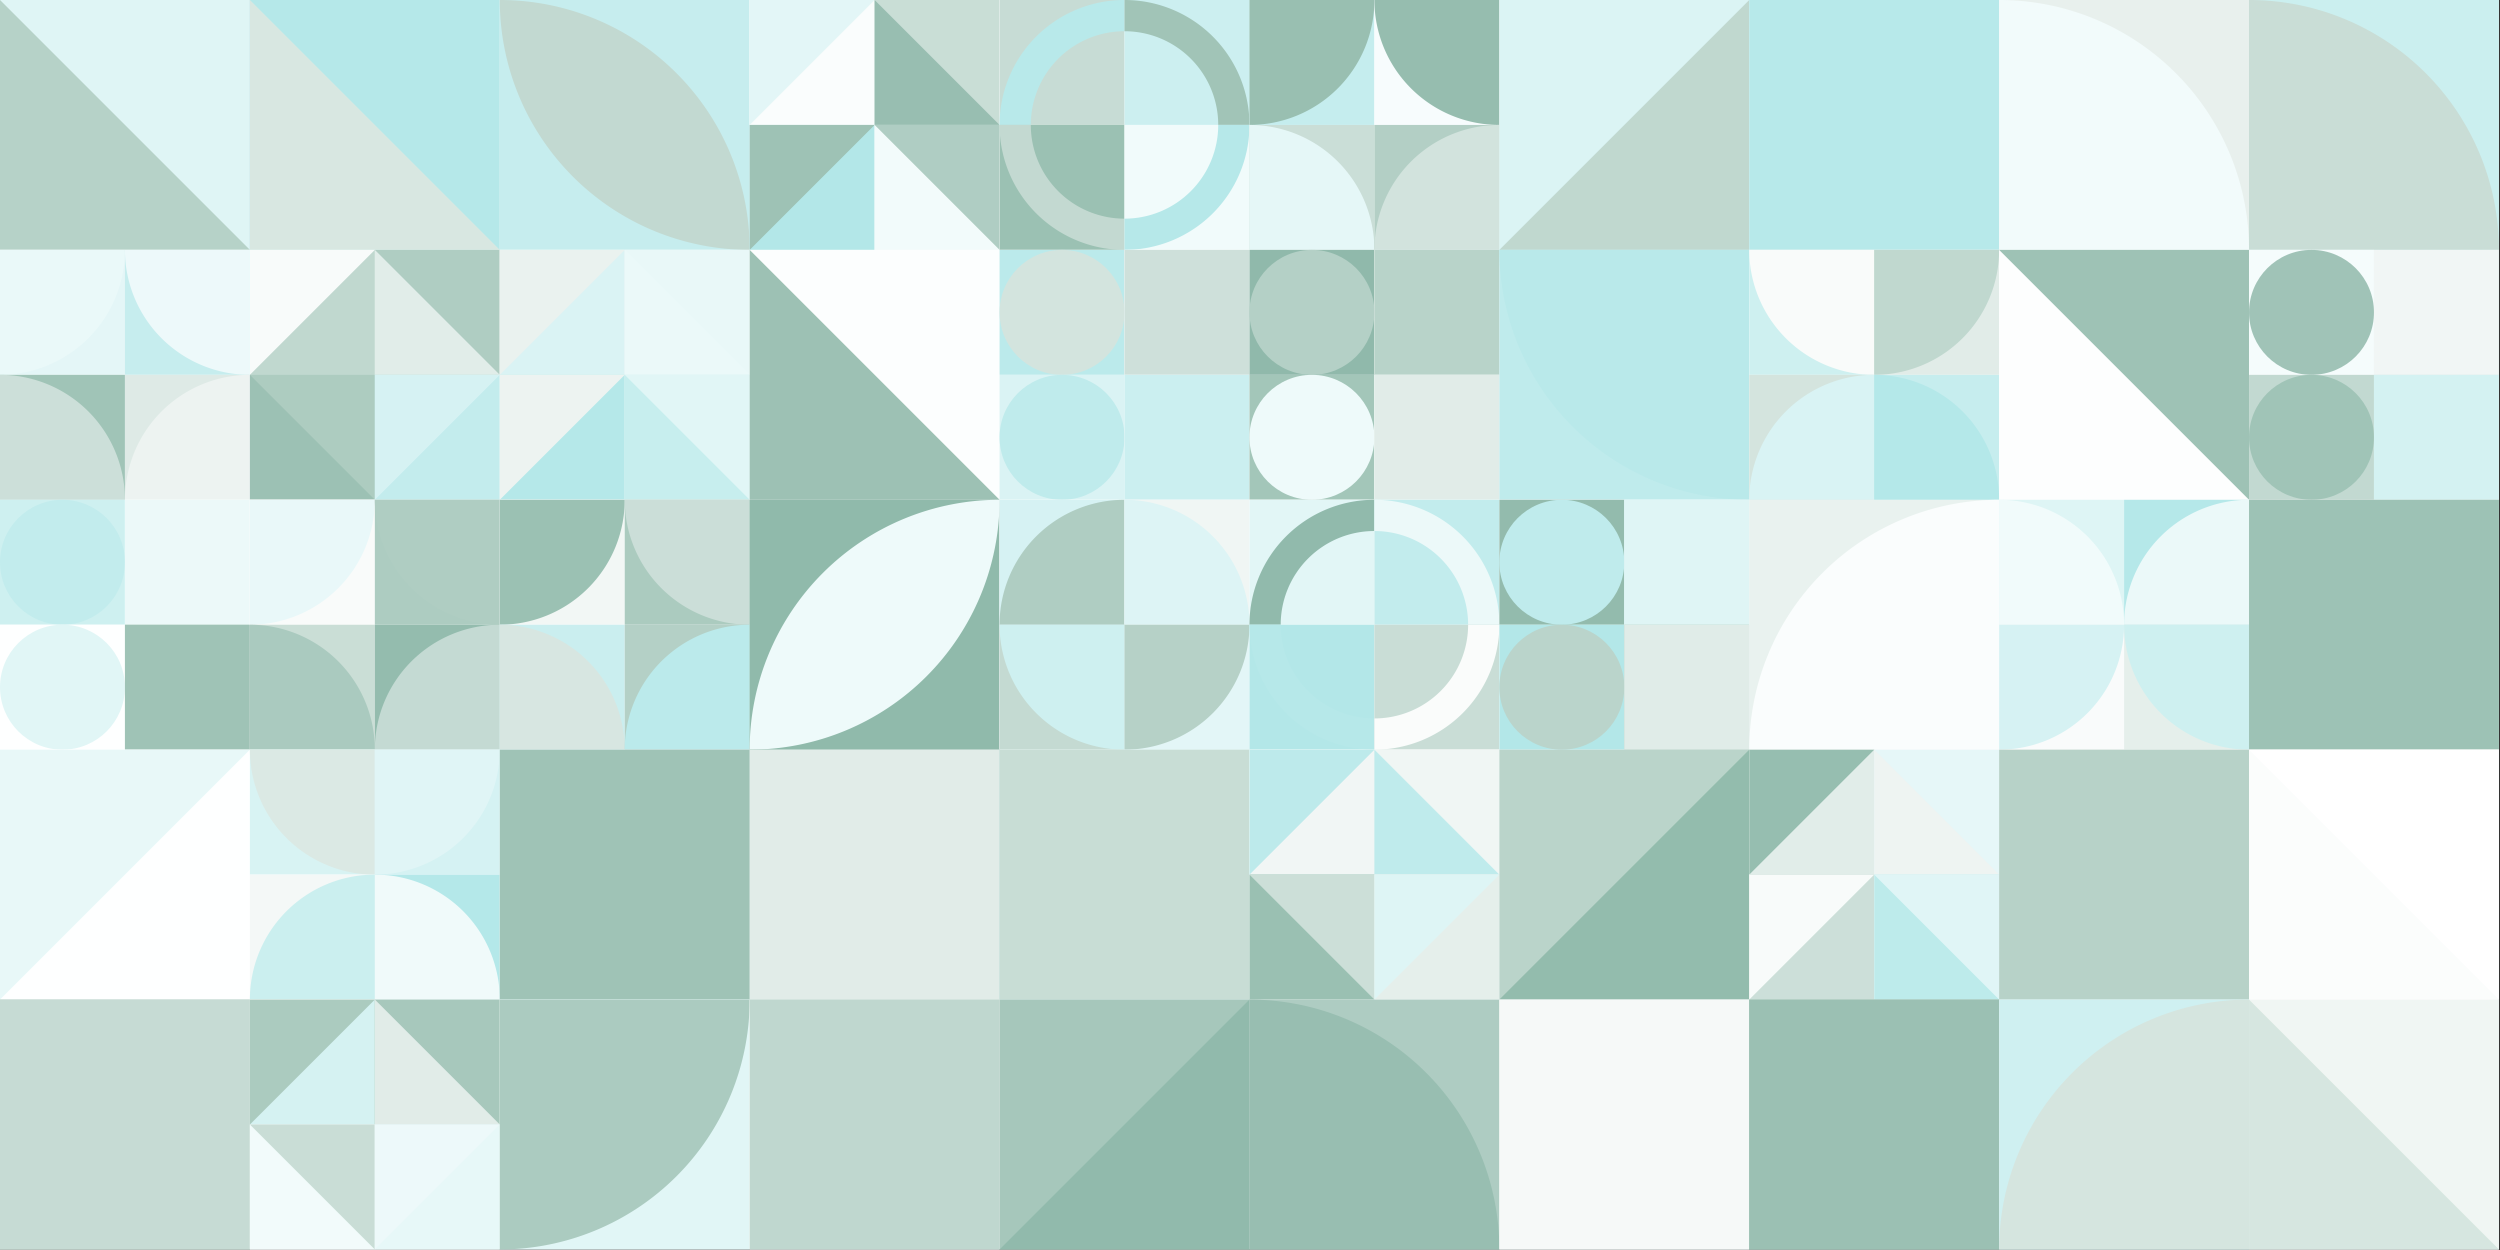 <?xml version="1.0" standalone="no"?><svg xmlns:xlink="http://www.w3.org/1999/xlink" xmlns="http://www.w3.org/2000/svg" viewBox="0 0 1000 500" preserveAspectRatio="xMaxYMax slice"><rect x="0" y="0" width="1000" height="500" fill="#333333" stroke="none"/><g transform="scale(0.715)"><rect x="0" y="0" width="1398" height="699" fill="#ffffff"/><rect x="0" y="0" width="139.8" height="139.8" fill="#b6d2c8"/><polygon points="0,0 139.8,0 139.8,139.8" fill="#dff5f5"/><rect x="139.8" y="0" width="139.8" height="139.8" fill="#b5e8e9"/><polygon points="139.8,0 279.6,139.8 139.8,139.8" fill="#d8e7e1"/><rect x="279.6" y="0" width="139.8" height="139.8" fill="#c6edee"/><path d="M 279.6 0 A 139.8 139.8 0 0 1  419.4 139.8 L 279.6 0 A 139.8 139.8 0 0 0 419.4 139.8" fill="#c2d9d1"/><rect x="419.4" y="0" width="139.8" height="139.8" fill="#ffffff"/><rect x="419.4" y="0" width="69.9" height="69.9" fill="#e3f6f7"/><polygon points="489.3,0 489.3,69.9 419.4,69.9" fill="#fafdfd"/><rect x="489.3" y="0" width="69.9" height="69.9" fill="#c9ded6"/><polygon points="489.3,0 559.2,69.9 489.3,69.9" fill="#98beb1"/><rect x="419.4" y="69.9" width="69.9" height="69.9" fill="#b3e7e8"/><polygon points="419.4,69.9 489.3,69.9 419.4,139.8" fill="#9ec2b5"/><rect x="489.3" y="69.9" width="69.9" height="69.9" fill="#f2fbfb"/><polygon points="489.3,69.9 559.2,69.9 559.2,139.8" fill="#afcdc3"/><rect x="559.2" y="0" width="139.8" height="139.8" fill="#ffffff"/><rect x="559.2" y="0" width="69.9" height="69.9" fill="#c7dcd5"/><path d="M 559.2 69.9 A 69.9 69.9 0 0 1 629.1 0 L 629.1 17.475 A 52.425 52.425 0 0 0 576.675 69.9" fill="#b8e9ea"/><rect x="629.1" y="0" width="69.9" height="69.9" fill="#cceff0"/><path d="M 629.1 0 A 69.9 69.9 0 0 1 699 69.9 L 681.525 69.9 A 52.425 52.425 0 0 0 629.1 17.475" fill="#a1c4b7"/><rect x="559.2" y="69.9" width="69.9" height="69.9" fill="#9bc1b3"/><path d="M 559.2 69.9 A 69.9 69.9 0 0 0 629.1 139.8 L 629.1 122.325 A 52.425 52.425 0 0 1 576.675 69.9" fill="#c3d9d1"/><rect x="629.1" y="69.9" width="69.9" height="69.9" fill="#f1fbfb"/><path d="M 629.1 139.8 A 69.9 69.9 0 0 0 699 69.9 L 681.525 69.9 A 52.425 52.425 0 0 1 629.1 122.325" fill="#b6e8e9"/><rect x="699" y="0" width="139.8" height="139.8" fill="#ffffff"/><rect x="699" y="0" width="69.9" height="69.9" fill="#c5edee"/><path d="M 699 69.9 A 69.9 69.9 0 0 0 768.9 0 L 699 0" fill="#99bfb1"/><rect x="768.9" y="0" width="69.9" height="69.9" fill="#f7fcfd"/><path d="M 768.9 0 A 69.9 69.9 0 0 0 838.8 69.9 L 838.8 0" fill="#96bdaf"/><rect x="699" y="69.9" width="69.9" height="69.9" fill="#caded7"/><path d="M 699 69.9 A 69.9 69.9 0 0 1 768.9 139.8 L 699 139.8" fill="#e5f7f7"/><rect x="768.9" y="69.9" width="69.9" height="69.9" fill="#b3cfc5"/><path d="M 768.9 139.8 A 69.9 69.9 0 0 1  838.8 69.9 L 838.8 139.8" fill="#d2e3dd"/><rect x="838.8" y="0" width="139.8" height="139.8" fill="#dbf4f4"/><polygon points="978.6,0 978.6,139.8 838.8,139.8" fill="#c0d8cf"/><rect x="978.6" y="0" width="139.8" height="139.8" fill="#e2f6f6"/><rect x="978.6" y="0" width="139.8" height="139.8" fill="#b7e9ea"/><rect x="1118.4" y="0" width="139.8" height="139.8" fill="#e8f0ed"/><path d="M 1118.4 0 A 139.8 139.8 0 0 1 1258.2 139.8 L 1118.4 139.8" fill="#f2fbfb"/><rect x="1258.2" y="0" width="139.8" height="139.8" fill="#cbefef"/><path d="M 1258.2 0 A 139.8 139.8 0 0 1 1398 139.8 L 1258.2 139.8" fill="#c9ddd6"/><rect x="0" y="139.8" width="139.8" height="139.8" fill="#ffffff"/><rect x="0" y="139.8" width="69.9" height="69.9" fill="#e4f6f7"/><path d="M 0 209.7 A 69.9 69.9 0 0 0 69.9 139.8 L 0 139.8" fill="#eaf9f9"/><rect x="69.9" y="139.8" width="69.9" height="69.9" fill="#c6edee"/><path d="M 69.9 139.8 A 69.9 69.9 0 0 0 139.8 209.7 L 139.8 139.8" fill="#edf9fa"/><rect x="0" y="209.7" width="69.9" height="69.9" fill="#a0c4b7"/><path d="M 0 209.7 A 69.9 69.9 0 0 1 69.9 279.6 L 0 279.6" fill="#ccdfd9"/><rect x="69.9" y="209.7" width="69.9" height="69.9" fill="#deeae6"/><path d="M 69.9 279.6 A 69.9 69.9 0 0 1  139.8 209.7 L 139.8 279.6" fill="#edf3f1"/><rect x="139.8" y="139.8" width="139.8" height="139.8" fill="#ffffff"/><rect x="139.8" y="139.8" width="69.9" height="69.9" fill="#f8fbfa"/><polygon points="209.7,139.8 209.7,209.7 139.8,209.7" fill="#c0d8cf"/><rect x="209.7" y="139.8" width="69.9" height="69.9" fill="#afcdc2"/><polygon points="209.7,139.8 279.6,209.7 209.7,209.7" fill="#e1ede9"/><rect x="139.8" y="209.7" width="69.9" height="69.9" fill="#9cc1b4"/><polygon points="139.8,209.7 209.7,209.7 209.7,279.6" fill="#adccc0"/><rect x="209.7" y="209.7" width="69.9" height="69.9" fill="#c3eced"/><polygon points="209.7,209.7 279.6,209.7 209.7,279.6" fill="#d6f2f3"/><rect x="279.6" y="139.8" width="139.8" height="139.8" fill="#ffffff"/><rect x="279.6" y="139.8" width="69.9" height="69.9" fill="#eaf2ef"/><polygon points="349.5,139.8 349.5,209.7 279.6,209.7" fill="#daf3f4"/><rect x="349.5" y="139.8" width="69.9" height="69.9" fill="#e9f8f8"/><polygon points="349.5,139.8 419.4,209.7 349.5,209.7" fill="#ebf9f9"/><rect x="279.6" y="209.7" width="69.9" height="69.9" fill="#b5e8e9"/><polygon points="279.6,209.7 349.5,209.7 279.6,279.6" fill="#edf3f1"/><rect x="349.5" y="209.7" width="69.9" height="69.9" fill="#c7eeee"/><polygon points="349.5,209.7 419.4,209.7 419.4,279.6" fill="#e1f6f6"/><rect x="419.4" y="139.8" width="139.8" height="139.8" fill="#fcfefe"/><polygon points="419.4,139.8 559.2,279.6 419.4,279.6" fill="#9dc1b4"/><rect x="559.2" y="139.8" width="139.8" height="139.8" fill="#ffffff"/><rect x="559.2" y="139.8" width="69.9" height="69.9" fill="#bbeaeb"/><circle cx="594.15" cy="174.75" r="34.95" fill="#d3e4de"/><rect x="629.1" y="139.8" width="69.9" height="69.9" fill="#f8fdfd"/><rect x="629.1" y="139.8" width="69.9" height="69.9" fill="#cee0da"/><rect x="559.2" y="209.7" width="69.9" height="69.9" fill="#daf3f4"/><circle cx="594.15" cy="244.65" r="34.95" fill="#bfebec"/><rect x="629.1" y="209.7" width="69.9" height="69.9" fill="#ecf9f9"/><rect x="629.1" y="209.7" width="69.9" height="69.9" fill="#cbeff0"/><rect x="699" y="139.8" width="139.8" height="139.8" fill="#ffffff"/><rect x="699" y="139.8" width="69.9" height="69.9" fill="#90b9ab"/><circle cx="733.95" cy="174.75" r="34.95" fill="#b4d0c6"/><rect x="768.9" y="139.8" width="69.9" height="69.9" fill="#eff5f3"/><rect x="768.9" y="139.8" width="69.9" height="69.9" fill="#b8d3c9"/><rect x="699" y="209.7" width="69.9" height="69.9" fill="#a3c6b9"/><circle cx="733.95" cy="244.65" r="34.95" fill="#eefafa"/><rect x="768.9" y="209.7" width="69.9" height="69.9" fill="#f9fdfd"/><rect x="768.9" y="209.7" width="69.9" height="69.9" fill="#e1ece8"/><rect x="838.8" y="139.8" width="139.8" height="139.8" fill="#bfebec"/><path d="M 838.8 139.8 A 139.8 139.8 0 0 0 978.6 279.6 L 978.6 139.8" fill="#b9e9ea"/><rect x="978.6" y="139.8" width="139.8" height="139.8" fill="#ffffff"/><rect x="978.6" y="139.8" width="69.9" height="69.9" fill="#cef0f0"/><path d="M 978.6 139.8 A 69.9 69.9 0 0 0 1048.5 209.7 L 1048.5 139.8" fill="#f9fbfa"/><rect x="1048.5" y="139.8" width="69.9" height="69.9" fill="#e1ece8"/><path d="M 1048.5 209.7 A 69.9 69.9 0 0 0 1118.4 139.8 L 1048.5 139.8" fill="#c0d8cf"/><rect x="978.6" y="209.7" width="69.9" height="69.9" fill="#d4e4de"/><path d="M 978.6 279.6 A 69.9 69.9 0 0 1  1048.5 209.7 L 1048.5 279.6" fill="#d9f3f4"/><rect x="1048.5" y="209.7" width="69.9" height="69.9" fill="#c6edee"/><path d="M 1048.5 209.7 A 69.9 69.9 0 0 1 1118.4 279.6 L 1048.5 279.6" fill="#b4e8e9"/><rect x="1118.4" y="139.8" width="139.8" height="139.8" fill="#fdfefe"/><polygon points="1118.4,139.8 1258.2,139.8 1258.2,279.6" fill="#9ec2b5"/><rect x="1258.2" y="139.8" width="139.8" height="139.8" fill="#ffffff"/><rect x="1258.2" y="139.8" width="69.9" height="69.9" fill="#f5fcfc"/><circle cx="1293.15" cy="174.75" r="34.95" fill="#a0c3b7"/><rect x="1328.1" y="139.8" width="69.9" height="69.9" fill="#b3cfc5"/><rect x="1328.1" y="139.8" width="69.9" height="69.9" fill="#f1f6f5"/><rect x="1258.2" y="209.7" width="69.9" height="69.9" fill="#c2d9d1"/><circle cx="1293.15" cy="244.65" r="34.95" fill="#a0c4b7"/><rect x="1328.1" y="209.7" width="69.9" height="69.9" fill="#fdfdfd"/><rect x="1328.1" y="209.7" width="69.9" height="69.9" fill="#d4f2f2"/><rect x="0" y="279.6" width="139.8" height="139.8" fill="#ffffff"/><rect x="0" y="279.6" width="69.9" height="69.9" fill="#cef0f0"/><circle cx="34.95" cy="314.55" r="34.95" fill="#c2eced"/><rect x="69.9" y="279.6" width="69.9" height="69.9" fill="#fbfdfc"/><rect x="69.9" y="279.6" width="69.9" height="69.9" fill="#ecf9f9"/><rect x="0" y="349.5" width="69.9" height="69.9" fill="#feffff"/><circle cx="34.95" cy="384.45" r="34.95" fill="#e1f6f6"/><rect x="69.9" y="349.5" width="69.9" height="69.9" fill="#cde0d9"/><rect x="69.9" y="349.5" width="69.9" height="69.9" fill="#9fc3b6"/><rect x="139.8" y="279.6" width="139.8" height="139.8" fill="#ffffff"/><rect x="139.8" y="279.6" width="69.9" height="69.9" fill="#f9fbfa"/><path d="M 139.8 349.5 A 69.9 69.9 0 0 0 209.7 279.6 L 139.8 279.6" fill="#e9f8f9"/><rect x="209.7" y="279.6" width="69.9" height="69.9" fill="#adccc1"/><path d="M 209.7 279.6 A 69.9 69.9 0 0 0 279.6 349.5 L 279.6 279.6" fill="#afcdc2"/><rect x="139.8" y="349.5" width="69.9" height="69.9" fill="#caded6"/><path d="M 139.8 349.5 A 69.9 69.9 0 0 1 209.7 419.4 L 139.8 419.4" fill="#aacabf"/><rect x="209.7" y="349.5" width="69.9" height="69.9" fill="#94bcae"/><path d="M 209.7 419.4 A 69.9 69.9 0 0 1  279.6 349.5 L 279.6 419.4" fill="#c4dad3"/><rect x="279.6" y="279.6" width="139.8" height="139.8" fill="#ffffff"/><rect x="279.6" y="279.6" width="69.9" height="69.9" fill="#f2f7f5"/><path d="M 279.6 349.5 A 69.9 69.9 0 0 0 349.5 279.6 L 279.6 279.6" fill="#9bc1b3"/><rect x="349.5" y="279.6" width="69.9" height="69.9" fill="#abcbbf"/><path d="M 349.5 279.6 A 69.9 69.9 0 0 0 419.4 349.5 L 419.4 279.6" fill="#cbded8"/><rect x="279.6" y="349.5" width="69.9" height="69.9" fill="#caeeef"/><path d="M 279.6 349.5 A 69.9 69.9 0 0 1 349.5 419.4 L 279.6 419.4" fill="#d7e6e1"/><rect x="349.5" y="349.5" width="69.9" height="69.9" fill="#b4d0c6"/><path d="M 349.5 419.4 A 69.9 69.9 0 0 1  419.4 349.5 L 419.4 419.4" fill="#bbeaeb"/><rect x="419.4" y="279.6" width="139.8" height="139.8" fill="#90baab"/><path d="M 419.4 419.4 A 139.8 139.8 0 0 1  559.2 279.6 L 419.4 419.4 A 139.8 139.8 0 0 0 559.2 279.6" fill="#eefafa"/><rect x="559.2" y="279.6" width="139.8" height="139.8" fill="#ffffff"/><rect x="559.2" y="279.6" width="69.9" height="69.9" fill="#d6f2f3"/><path d="M 559.2 349.5 A 69.9 69.9 0 0 1  629.1 279.6 L 629.1 349.5" fill="#afcdc2"/><rect x="629.1" y="279.6" width="69.9" height="69.9" fill="#f0f6f4"/><path d="M 629.1 279.6 A 69.9 69.9 0 0 1 699 349.5 L 629.1 349.5" fill="#ddf4f5"/><rect x="559.2" y="349.5" width="69.9" height="69.9" fill="#c4dad2"/><path d="M 559.2 349.5 A 69.9 69.9 0 0 0 629.1 419.4 L 629.1 349.5" fill="#cef0f0"/><rect x="629.1" y="349.5" width="69.9" height="69.9" fill="#e3f6f7"/><path d="M 629.1 419.4 A 69.9 69.9 0 0 0 699 349.5 L 629.1 349.5" fill="#b6d1c7"/><rect x="699" y="279.6" width="139.8" height="139.8" fill="#ffffff"/><rect x="699" y="279.6" width="69.9" height="69.9" fill="#e2f6f6"/><path d="M 699 349.5 A 69.9 69.9 0 0 1 768.9 279.6 L 768.9 297.075 A 52.425 52.425 0 0 0 716.475 349.5" fill="#91baac"/><rect x="768.9" y="279.6" width="69.9" height="69.9" fill="#c2eced"/><path d="M 768.9 279.6 A 69.9 69.9 0 0 1 838.8 349.5 L 821.325 349.5 A 52.425 52.425 0 0 0 768.9 297.075" fill="#ecf9f9"/><rect x="699" y="349.5" width="69.9" height="69.9" fill="#b3e7e8"/><path d="M 699 349.5 A 69.9 69.9 0 0 0 768.9 419.4 L 768.9 401.925 A 52.425 52.425 0 0 1 716.475 349.5" fill="#b6e8e9"/><rect x="768.9" y="349.5" width="69.9" height="69.9" fill="#c9ddd6"/><path d="M 768.9 419.4 A 69.9 69.9 0 0 0 838.8 349.5 L 821.325 349.5 A 52.425 52.425 0 0 1 768.9 401.925" fill="#fafcfb"/><rect x="838.8" y="279.6" width="139.8" height="139.8" fill="#ffffff"/><rect x="838.8" y="279.6" width="69.9" height="69.9" fill="#93bbad"/><circle cx="873.75" cy="314.55" r="34.95" fill="#bfebec"/><rect x="908.7" y="279.6" width="69.9" height="69.9" fill="#cef0f0"/><rect x="908.7" y="279.6" width="69.9" height="69.9" fill="#dff5f5"/><rect x="838.8" y="349.5" width="69.9" height="69.9" fill="#b3e7e8"/><circle cx="873.75" cy="384.45" r="34.95" fill="#bad4cb"/><rect x="908.7" y="349.5" width="69.9" height="69.9" fill="#abcbbf"/><rect x="908.7" y="349.5" width="69.9" height="69.9" fill="#e0ece8"/><rect x="978.6" y="279.6" width="139.8" height="139.8" fill="#e9f2ef"/><path d="M 978.6 419.4 A 139.8 139.8 0 0 1  1118.4 279.6 L 1118.4 419.4" fill="#fafdfd"/><rect x="1118.4" y="279.6" width="139.8" height="139.8" fill="#ffffff"/><rect x="1118.4" y="279.6" width="69.9" height="69.9" fill="#def5f5"/><path d="M 1118.4 279.6 A 69.9 69.9 0 0 1 1188.3 349.5 L 1118.4 349.5" fill="#f1fbfb"/><rect x="1188.3" y="279.6" width="69.9" height="69.9" fill="#b5e8e9"/><path d="M 1188.3 349.5 A 69.9 69.9 0 0 1  1258.2 279.6 L 1258.2 349.5" fill="#ebf9f9"/><rect x="1118.4" y="349.5" width="69.9" height="69.9" fill="#f9fbfb"/><path d="M 1118.4 419.4 A 69.9 69.9 0 0 0 1188.3 349.5 L 1118.4 349.5" fill="#d6f2f3"/><rect x="1188.3" y="349.5" width="69.9" height="69.9" fill="#e5efeb"/><path d="M 1188.3 349.5 A 69.9 69.9 0 0 0 1258.2 419.4 L 1258.2 349.5" fill="#cef0f0"/><rect x="1258.2" y="279.6" width="139.8" height="139.8" fill="#ddeae5"/><rect x="1258.2" y="279.6" width="139.8" height="139.8" fill="#9dc2b5"/><rect x="0" y="419.4" width="139.8" height="139.8" fill="#feffff"/><polygon points="0,419.4 139.8,419.4 0,559.2" fill="#e8f8f8"/><rect x="139.8" y="419.4" width="139.8" height="139.8" fill="#ffffff"/><rect x="139.8" y="419.4" width="69.9" height="69.9" fill="#d8f3f3"/><path d="M 139.8 419.4 A 69.9 69.9 0 0 0 209.7 489.3 L 209.7 419.4" fill="#dbe9e4"/><rect x="209.7" y="419.4" width="69.9" height="69.9" fill="#d5f2f3"/><path d="M 209.7 489.3 A 69.9 69.9 0 0 0 279.6 419.4 L 209.7 419.4" fill="#e0f5f6"/><rect x="139.8" y="489.3" width="69.9" height="69.9" fill="#f4f8f7"/><path d="M 139.8 559.2 A 69.9 69.9 0 0 1  209.7 489.3 L 209.7 559.2" fill="#cbefef"/><rect x="209.7" y="489.3" width="69.9" height="69.9" fill="#b4e8e9"/><path d="M 209.7 489.3 A 69.9 69.9 0 0 1 279.6 559.2 L 209.7 559.2" fill="#f0fafa"/><rect x="279.6" y="419.4" width="139.8" height="139.8" fill="#edf9f9"/><rect x="279.6" y="419.4" width="139.8" height="139.8" fill="#9fc3b6"/><rect x="419.4" y="419.4" width="139.8" height="139.8" fill="#8fb9aa"/><rect x="419.4" y="419.4" width="139.8" height="139.8" fill="#e1ece8"/><rect x="559.2" y="419.4" width="139.8" height="139.8" fill="#dbf4f4"/><rect x="559.2" y="419.4" width="139.8" height="139.8" fill="#c8ddd5"/><rect x="699" y="419.4" width="139.8" height="139.8" fill="#ffffff"/><rect x="699" y="419.4" width="69.9" height="69.9" fill="#bdeaeb"/><polygon points="768.9,419.4 768.9,489.3 699,489.3" fill="#f1f6f5"/><rect x="768.9" y="419.4" width="69.9" height="69.9" fill="#f0f6f4"/><polygon points="768.9,419.4 838.8,489.3 768.9,489.3" fill="#bfebec"/><rect x="699" y="489.3" width="69.9" height="69.9" fill="#9ac0b2"/><polygon points="699,489.3 768.9,489.3 768.9,559.2" fill="#ccdfd8"/><rect x="768.9" y="489.3" width="69.9" height="69.9" fill="#e5efeb"/><polygon points="768.9,489.3 838.8,489.3 768.9,559.2" fill="#def5f5"/><rect x="838.8" y="419.4" width="139.8" height="139.8" fill="#bad4ca"/><polygon points="978.6,419.4 978.6,559.2 838.8,559.2" fill="#93bcad"/><rect x="978.6" y="419.4" width="139.8" height="139.8" fill="#ffffff"/><rect x="978.6" y="419.4" width="69.9" height="69.9" fill="#96beb0"/><polygon points="1048.5,419.4 1048.5,489.3 978.6,489.3" fill="#e1ede9"/><rect x="1048.5" y="419.4" width="69.9" height="69.9" fill="#e6f7f8"/><polygon points="1048.5,419.4 1118.4,489.3 1048.5,489.3" fill="#eef4f2"/><rect x="978.6" y="489.3" width="69.9" height="69.9" fill="#ccdfd9"/><polygon points="978.6,489.3 1048.5,489.3 978.6,559.2" fill="#f8fbfa"/><rect x="1048.5" y="489.3" width="69.9" height="69.9" fill="#bdebeb"/><polygon points="1048.5,489.3 1118.4,489.3 1118.4,559.2" fill="#e0f5f6"/><rect x="1118.4" y="419.4" width="139.8" height="139.8" fill="#ecf3f1"/><rect x="1118.4" y="419.4" width="139.8" height="139.8" fill="#b7d2c8"/><rect x="1258.2" y="419.4" width="139.8" height="139.8" fill="#fbfdfc"/><polygon points="1258.2,419.4 1398,419.4 1398,559.2" fill="#ffffff"/><rect x="0" y="559.2" width="139.8" height="139.8" fill="#c0d8cf"/><rect x="0" y="559.2" width="139.8" height="139.8" fill="#c6dbd4"/><rect x="139.8" y="559.2" width="139.8" height="139.8" fill="#ffffff"/><rect x="139.8" y="559.2" width="69.9" height="69.9" fill="#abcbbf"/><polygon points="209.7,559.2 209.7,629.1 139.8,629.1" fill="#d5f2f2"/><rect x="209.7" y="559.2" width="69.9" height="69.9" fill="#a7c8bc"/><polygon points="209.7,559.2 279.6,629.1 209.7,629.1" fill="#e1ece8"/><rect x="139.8" y="629.1" width="69.9" height="69.9" fill="#f2fbfb"/><polygon points="139.8,629.1 209.7,629.1 209.7,699" fill="#c9ddd6"/><rect x="209.7" y="629.1" width="69.9" height="69.9" fill="#e7f8f8"/><polygon points="209.7,629.1 279.6,629.1 209.7,699" fill="#edf9fa"/><rect x="279.6" y="559.2" width="139.8" height="139.8" fill="#e1f6f6"/><path d="M 279.6 699 A 139.8 139.8 0 0 0 419.4 559.2 L 279.6 559.2" fill="#abcbc0"/><rect x="419.4" y="559.2" width="139.8" height="139.8" fill="#f9fbfa"/><rect x="419.4" y="559.2" width="139.8" height="139.8" fill="#bfd7cf"/><rect x="559.2" y="559.2" width="139.8" height="139.8" fill="#a6c7bb"/><polygon points="699,559.2 699,699 559.2,699" fill="#91baac"/><rect x="699" y="559.2" width="139.8" height="139.8" fill="#aeccc2"/><path d="M 699 559.2 A 139.8 139.8 0 0 1 838.8 699 L 699 699" fill="#98beb1"/><rect x="838.8" y="559.2" width="139.8" height="139.8" fill="#d2e3dd"/><rect x="838.8" y="559.2" width="139.8" height="139.8" fill="#f6f9f8"/><rect x="978.6" y="559.2" width="139.8" height="139.8" fill="#a0c4b7"/><rect x="978.6" y="559.2" width="139.8" height="139.8" fill="#9bc0b3"/><rect x="1118.4" y="559.2" width="139.8" height="139.8" fill="#cff0f1"/><path d="M 1118.4 699 A 139.8 139.8 0 0 1  1258.2 559.2 L 1258.2 699" fill="#d5e5df"/><rect x="1258.2" y="559.2" width="139.8" height="139.8" fill="#f0f6f3"/><polygon points="1258.2,559.2 1398,699 1258.2,699" fill="#d6e6e0"/></g></svg>